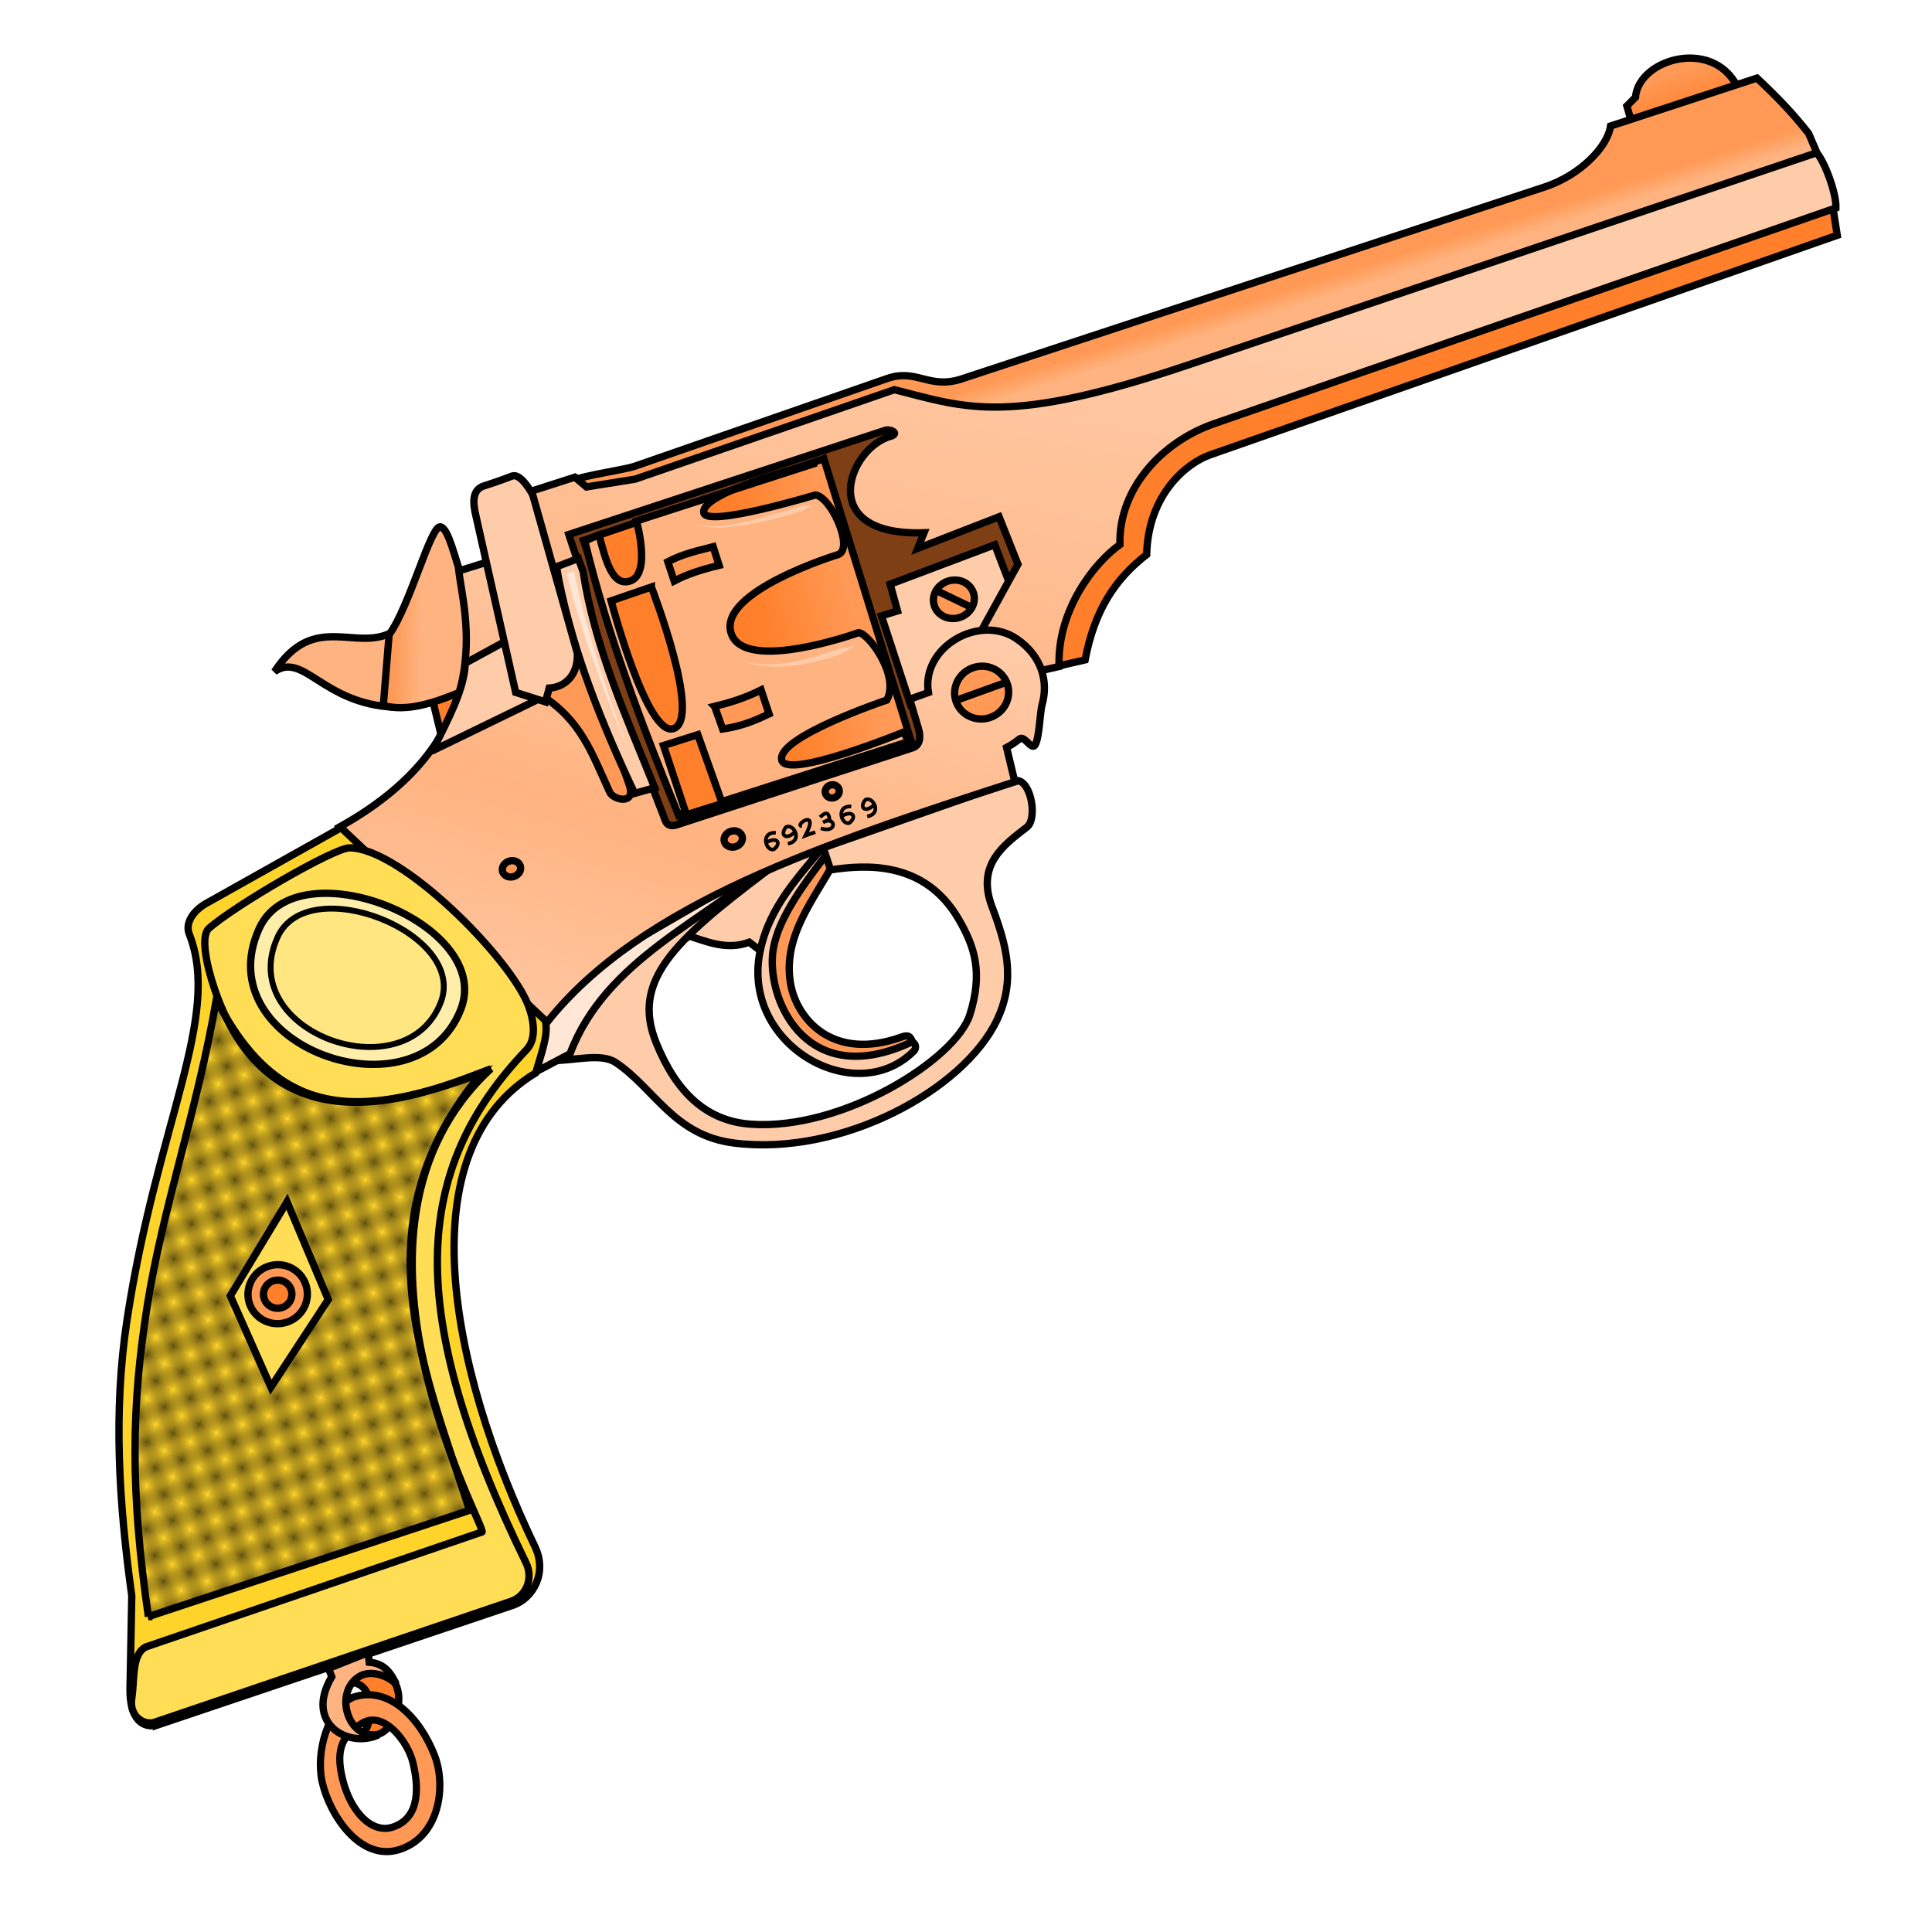 <svg version="1.1" viewBox="0 0 64 64" xmlns="http://www.w3.org/2000/svg" xmlns:xlink="http://www.w3.org/1999/xlink">
 <defs>
  <linearGradient id="linearGradient1026" x1="126.75" x2="114.38" y1="95.978" y2="95.115" gradientTransform="rotate(-18.314,73.484,132.48)" gradientUnits="userSpaceOnUse">
   <stop stop-color="#f95" offset="0"/>
   <stop stop-color="#ff7f2a" offset="1"/>
  </linearGradient>
  <pattern id="pattern1821" patternTransform="matrix(2.371 1.189 -1.2 2.393 -37.907 29.801)" xlink:href="#Checkerboard"/>
  <pattern id="Checkerboard" width="2" height="2" patternTransform="scale(10)" patternUnits="userSpaceOnUse">
   <path d="M0 0h1v1H0zM1 1h1v1H1z"/>
  </pattern>
  <linearGradient id="linearGradient1085" x1="68.746" x2="65.017" y1="85.017" y2="83.729" gradientTransform="rotate(-18.314,73.484,132.48)" gradientUnits="userSpaceOnUse">
   <stop stop-color="#ffb380" offset="0"/>
   <stop stop-color="#f95" offset="1"/>
  </linearGradient>
  <linearGradient id="linearGradient1064" x1="115.66" x2="70.373" y1="85.424" y2="151.05" gradientTransform="rotate(-18.314,73.484,132.48)" gradientUnits="userSpaceOnUse">
   <stop stop-color="#fca" offset="0"/>
   <stop stop-color="#ffb380" offset=".5"/>
   <stop stop-color="#fca" offset="1"/>
  </linearGradient>
  <linearGradient id="linearGradient1044" x1="256.86" x2="256.86" y1="63.283" y2="69.132" gradientTransform="rotate(-18.314,73.484,132.48)" gradientUnits="userSpaceOnUse">
   <stop stop-color="#f95" offset="0"/>
   <stop stop-color="#ff7f2a" offset="1"/>
  </linearGradient>
  <linearGradient id="linearGradient1036" x1="212.79" x2="212.75" y1="74.682" y2="77.424" gradientTransform="rotate(-18.314,73.484,132.48)" gradientUnits="userSpaceOnUse">
   <stop stop-color="#f95" offset="0"/>
   <stop stop-color="#ffb380" offset="1"/>
  </linearGradient>
  <linearGradient id="linearGradient1074" x1="150.15" x2="187.73" y1="138.26" y2="68.844" gradientTransform="rotate(-18.314,73.484,132.48)" gradientUnits="userSpaceOnUse">
   <stop stop-color="#ffb380" offset="0"/>
   <stop stop-color="#fca" offset="1"/>
  </linearGradient>
 </defs>
 <g fill-rule="evenodd">
  <g transform="matrix(.242 0 0 .242 .861 .247)">
   <g stroke="#000">
    <path d="m47.564 236.46c2.489 0.179 5.196-5.386 2.033-8.314l-4.071-1.081-1.613 2.248c4.065-0.519 3.708 5.639 2.129 7.079z" fill="#ff7f2a" stroke-width="1px"/>
    <path d="m44.853 231.28c-3.588 1.53-5.223 7.643-4.304 11.649 1.052 4.588 5.234 10.84 10.47 9.257 5.636-1.704 6.532-8.76 4.911-12.918-2.022-5.187-6.298-9.543-11.078-7.988-4.588 1.493 5.7e-5 7e-5 2.9e-5 8e-5zm1.232 3.54c2.865-1.668 6.162 2.454 6.885 5.453 0.686 2.847 1.217 7.526-2.799 8.821-2.823 0.91-5.761-2.064-6.868-6.716-0.984-4.135 0.161-6.033 2.782-7.558z" fill="#f95" stroke-width=".98px"/>
    <path d="m71.389 70.895 15.725 45.784 39.648-13.552 16.062-32.168-23.505-16.644z" fill="#ff7f2a" stroke-width="1px"/>
   </g>
   <path d="m71.389 70.895 15.725 45.784 39.648-13.552 16.062-32.168-23.505-16.644z" fill-opacity=".502"/>
   <path d="m110.63 116.98c-2.691 5.047-7.042 10.052-5.993 16.527 0.803 4.952 5.796 10.823 15.252 7.411 1.255-0.453 1.214 0.349 1.573 0.856-1.953 5.267-17.632 3.419-20.056-7.501-1.597-7.196 7.795-20.246 8.168-20.176z" fill="#f95" stroke="#000" stroke-width="1px"/>
  </g>
  <g stroke="#000">
   <g transform="matrix(.242 0 0 .242 .861 .247)" fill="#fca" stroke-width="1px">
    <path d="m90.293 126.95c2.812 0.874 5.552 2.171 8.715 1.004l2.437 1.87c0.989-5.736 4.852-10.706 7.811-15.916-8.628 2.667-18.507 4.423-18.962 13.043z"/>
    <path d="m109.34 114.63c-3.52 4.32-7.53 8.334-8.838 14.489-2.728 12.834 12.987 21.758 21.013 13.749 0.521-0.509 0.158-1.432-0.528-1.138-13.789 6.32-19.307-5.2-18.803-11.955 0.341-4.58 4.169-9.615 7.426-13.881-0.272-0.85 8e-3 -0.922-0.269-1.263z"/>
    <path d="m72.071 144.15c2.971 0.039 6.64-1.079 8.661 0.276 5.32 3.566 7.929 9.958 16.142 11.011 14.749 1.891 31.516-7.271 36.054-16.861 2.632-5.563 1.22-10.404-0.696-15.481-2.161-5.724 1.518-8.397 4.868-10.967 1.455-1.46 0.276-6.945-1.852-6.243l-26.111 9.142 1.001 3.025c4.78-0.715 12.825-1.291 17.502 6.705 2.203 3.767 3.39 7.294 1.559 13.124-1.908 6.074-17.404 15.871-29.961 14.987-6.126-0.431-10.223-4.363-12.969-11.133-3.446-8.496 2.456-13.93 14.907-23.359l-2.804-2.214c-8.689 4.337-24.331 13.913-26.301 27.987z"/>
    <path d="m121.21 95.858-4.112-12.576 2.2-0.678-1.008-3.656 14.322-5.397 2.608 6.812-4.713 6.357c-2.292 4.292-5.354 7.395-9.297 9.137z"/>
   </g>
   <path d="m34.92 22.095 1.026-0.236c0.319-1.682 1.013-2.689 2.039-3.489 0.05-2.014 1.341-3.036 2.101-3.302l20.776-7.274-0.205-1.296-25.998 8.968z" fill="#ff7f2a" stroke-width=".242px"/>
   <g transform="matrix(.242 0 0 .242 .861 .247)" stroke-width="1px">
    <path d="m219.92 16.212-0.783-2.728 1.182-1.19c0.423-5.393 11.147-8.359 14.214-0.828z" fill="url(#linearGradient1044)"/>
    <path d="m74.253 64.876c2.725-0.957 7.558-1.547 9.159-2.103l34.457-11.976c4.088-1.421 5.72 1.527 10.226 0.043l79.788-26.266c4.885-1.608 8.622-5.508 9.022-8.342l20.038-6.561c2.429 2.278 4.823 4.682 7.08 7.583l1.579 3.691-110.19 37.114-18.495-3.448-40.356 13.572z" fill="url(#linearGradient1036)"/>
    <path d="m68.097 66.557c0.322-0.107 7.037-2.258 7.037-2.258l1.584 1.333 6.648-1.058 35.508-12.253c10.012 2.54 15.536 4.945 40.526-3.491l85.712-28.937c1.051 1.116 2.718 5.476 2.643 7.552l-85.133 29.535c-7.09 2.46-13.088 8.878-12.877 16.545-3.487 2.458-8.61 8.957-8.332 16.684l-2.123 0.489-8.414-5.571 4.907-8.908-2.58-6.502-11.136 4.329 0.862-2.142c-15.112 0.53-10.269-11.794-4.453-13.237 1.061-0.405-0.152-1.02-0.899-0.774l-43.273 14.251 1.3 3.926-4.72 1.491z" fill="url(#linearGradient1074)"/>
   </g>
  </g>
  <g transform="matrix(.242 0 0 .242 .861 .247)">
   <path d="m69.065 146.08 5.409-2.861c4.847-12.921 18.66-18.265 27.82-26.419l-35.955 20.827z" fill="#ffe6d5" stroke="#000" stroke-width="1px"/>
   <path d="m18.302 235.01 48.316-16.278c2.857-0.963 4.745-4.501 3.061-8.012-11.885-24.778-17.443-54.288 0.094-64.875 0.767-2.594 1.445-4.578 1.428-6.043-0.13-11.262-17.99-25.658-27.92-27.608l-18.61 10.444c-1.783 1.001-2.916 2.695-2.324 4.197 4.454 11.32-4.413 25.882-8.516 52.808-1.913 12.554-1.105 25.182 0.649 37.777l-0.241 12.649c-0.078 4.1 1.643 5.755 4.063 4.94z" fill="#ffd42a" stroke="#000" stroke-width="1px"/>
   <path d="m16.752 220.27c0.546-0.181 43.964-14.552 43.964-14.552-6.399-19.863-15.256-39.525 1.612-59.817-16.769 6.268-27.873 6.322-36.271-10.112-2.593 15.075-7.337 28.475-9.457 41.912-2.175 13.778-2.344 25.275 0.153 42.569z" fill="url(#pattern1821)" opacity=".619"/>
   <g stroke="#000" stroke-width="1px">
    <path d="m50.155 85.493c-4.987 2.769-10.724-2.854-16.134 5.412 4.036-2.717 6.524 4.367 16.326 4.88z" fill="#ffb380"/>
    <path d="m55.454 93.951 1.785 7.336 6.046-10.428z" fill="#ff7f2a"/>
    <path d="m59.69 78.052c-0.993-2.618-1.815-6.71-2.944-6.952-1.319-0.371-4.187 10.839-7.042 14.757l-0.792 9.689c3.176 0.886 6.973-0.178 12.591-2.739 0.048-5.09 0.791-10.362-1.813-14.754z" fill="url(#linearGradient1085)"/>
    <path d="m42.981 112.15c22.21-12.388 16.958-29.214 16.261-35.019l7.702-2.406 18.842 32.113 1.493 3.862c0.261 0.677 0.401 1.646 1.884 1.162l32.224-10.523c0.897-0.293 1.16-1.329 0.799-2.55l-1.213-4.097 2.553-0.916c-1.014-6.214 6.997-10.84 12.107-7.336 3.451 2.367 4.348 5.885 3.448 9.024-0.279 0.973-0.372 4.669-0.974 5.524-0.493 0.701-1.446-1.413-2.129-0.848-0.531 0.44-1.116 0.831-1.748 1.162l1.126 4.698c-26.093 8.443-51.17 16.684-64.023 32.903z" fill="url(#linearGradient1064)"/>
   </g>
  </g>
 </g>
 <g stroke="#000">
  <g transform="matrix(.242 0 0 .242 .861 .247)" fill="#f95" stroke-linecap="round" stroke-linejoin="round">
   <ellipse transform="rotate(-18.314)" cx="39.802" cy="106.48" rx="1.798" ry="1.595" style="paint-order:stroke fill markers"/>
   <ellipse transform="rotate(-18.314)" cx="26.039" cy="132.82" rx="1.271" ry="1.102" style="paint-order:stroke fill markers"/>
   <ellipse transform="rotate(-18.314)" cx="56.141" cy="138.48" rx="1.271" ry="1.102" style="paint-order:stroke fill markers"/>
   <ellipse transform="rotate(-18.314)" cx="71.056" cy="136.55" rx=".969" ry=".901" style="paint-order:stroke fill markers"/>
   <ellipse transform="rotate(-18.314)" cx="94.717" cy="130.14" rx="3.706" ry="3.604" style="paint-order:stroke fill markers"/>
   <ellipse transform="rotate(-18.314)" cx="95.124" cy="116.82" rx="2.817" ry="2.614" style="paint-order:stroke fill markers"/>
  </g>
  <path d="m31.584 23.233 1.743-0.629" fill="none" stroke-width=".242px"/>
  <path d="m30.944 19.526 1.212 0.583" fill="none" stroke-width=".242px"/>
  <g transform="matrix(.242 0 0 .242 .861 .247)" fill-rule="evenodd" stroke-width="1px">
   <path d="m55.673 101.73 16.117-7.834-3.67-8.498-7.985 4.357c-0.137 3.677-2.465 7.864-4.463 11.975z" fill="#fca"/>
   <path d="m70.504 94.111c5.507 3.511 6.914 7.903 9.405 13.312 0.488 1.06 3.627 1.802 2.682-0.959l-6.584-19.245c-4.503 0.793-5.662 3.471-5.503 6.892z" fill="#f95"/>
   <path d="m83.318 107.58 2.746-0.766c-3.899-9.709-8.249-19.303-9.8-29.607l-0.661-1.781-2.982 1.13 0.318 1.823c2.026 10.097 5.909 19.723 10.379 29.201z" fill="#fca"/>
   <path d="m61.552 69.437 5.48 24.324 4.071 1.295 0.519-1.886c2.283-0.151 3.968-1.881 3.848-4.773l-6.107-21.688c-0.656-1.185-1.81-2.87-2.782-2.579 0 0-2.325 0.888-3.841 1.343-1.785 0.535-1.523 2.474-1.188 3.964z" fill="#fca"/>
   <path d="m89.55 110.77 31.74-9.934c-4.024-13.022-8.049-26.044-12.074-39.066l-32.901 11.175z" fill="url(#linearGradient1026)"/>
   <path d="m76.49 73.039c3.107 12.875 7.837 25.213 12.807 37.472l0.957-0.462-2.99-9.02 4.697-1.483 3.262 9.169 25.562-8.212-0.599-1.328s-16.112 6.591-16.741 3.842c-0.719-3.146 14.385-8.213 14.385-8.213 1.816-3.228-2.435-9.135-3.861-9.225 0 0-15.58 5.602-17.434 0.115-1.948-5.764 14.698-10.823 14.698-10.823 2.113-0.972-1.103-7.98-3.197-8.132 0 0-14.884 4.489-15.256 2.424-0.519-2.887 15.417-6.82 15.417-6.82l-24.636 7.952s2.067 7.236-0.866 8.215c-2.53 0.845-3.425-3.224-4.262-6.316z" fill="#ffb380"/>
   <path d="m85.607 79.329-5.514 1.897s4.93 18.694 8.539 17.491c3.953-1.318-3.025-19.387-3.025-19.387z" fill="#ff7f2a"/>
   <path d="m87.855 75.871 0.873 2.639c1.851-0.98 3.956-1.617 6.147-2.142l-0.809-2.553c-1.983 0.534-3.899 0.874-6.211 2.056z" fill="#f95"/>
   <path d="m94.266 95.673 1.098 3.1c2.695-0.398 4.553-1.217 6.35-2.066l-1.087-3.283c-2.331 1.168-4.371 1.757-6.362 2.248z" fill="#f95"/>
   <path d="m27.972 176.36 5.552 12.503 7.848-11.99-5.641-13.383z" fill="#fd5"/>
   <path d="m16.41 224.42c-1.974 1.004-1.524 4.426-1.925 7-0.4 2.567 1.733 3.78 3.116 3.311l48.759-16.542c2.27-0.77 3.056-3.287 2.103-5.241-16.838-34.513-15.568-53.889 0.051-70.275 1.417-1.486 1.003-4.083 0.24-6.076-2.497-6.523-17.407-21.559-24.464-21.557-2.17 5.1e-4 -15.875 7.989-19.264 11.035-1.085 0.976-0.435 4.706 0.8 8.329 8.003 23.467 29.256 14.102 37.799 10.883-24.033 22.179-0.138 63.538-1.217 63.403z" fill="#fd5"/>
  </g>
  <g transform="matrix(.242 0 0 .242 .861 .247)">
   <ellipse transform="rotate(-18.314)" cx="-22.639" cy="178.04" rx="4.068" ry="4.034" fill="#f95" stroke-linecap="round" stroke-linejoin="round" style="paint-order:stroke fill markers"/>
   <ellipse transform="rotate(-18.314)" cx="-22.639" cy="178.04" rx="1.946" ry="1.929" fill="#ff7f2a" stroke-linecap="round" stroke-linejoin="round" style="paint-order:stroke fill markers"/>
   <path d="m31.929 126.06c-7.358 16.132 21.651 26.431 27.598 11.064 4.548-11.75-22.456-22.337-27.598-11.064z" fill="#fea" fill-rule="evenodd" stroke-width="1px"/>
   <path d="m41.408 227.36 0.448 1.137c-3.825 6.488 2.353 9.861 6.415 7.946-4.154 0.8-6.241-5.739-2.642-7.981 1.294-0.806 3.516-0.403 5.058 1.04-0.631-1.175-1.364-2.802-3.703-2.988l-0.147-1.308z" fill="#ffb380" fill-rule="evenodd" stroke-width="1px"/>
  </g>
 </g>
 <g transform="matrix(.242 0 0 .242 .861 .247)">
  <path d="m74.506 77.29-0.488 0.11c0.639 2.82 1.919 7.261 3.921 12.78 1.99 5.487 3.804 9.641 4.853 12.146-0.979-2.336-2.703-6.926-4.38-12.306-1.813-5.819-2.736-9.821-3.42-12.842l-0.488 0.11z" fill="#ffe6d5"/>
  <path d="m107.8 68.056c-0.35 0.117-1.498 0.132-1.843 0.24-2.08 0.655-5.529 1.747-8.661 2.335-1.503 0.282-2.727 0.407-3.652 0.373-0.519-0.019-0.917-0.088-1.219-0.19-0.177-0.06-0.319-0.13-0.432-0.206-0.141-0.094-0.235-0.196-0.299-0.291 0.063 0.095 0.153 0.201 0.288 0.305 0.109 0.084 0.247 0.167 0.423 0.242 0.301 0.129 0.7 0.232 1.228 0.29 0.94 0.104 2.188 0.054 3.723-0.152 3.147-0.424 6.758-1.411 8.806-2.056 0.347-0.109 1.288-0.772 1.638-0.889z" fill="#fca"/>
  <path d="m113.74 87.299c-0.528 0.205-2.183 0.403-2.671 0.571-1.698 0.586-4.265 1.473-6.9 1.854-3.483 0.503-6.005-0.06-7.734-0.768 1.736 0.712 4.163 1.504 7.784 1.219 2.699-0.213 5.4-0.985 7.103-1.572 0.494-0.171 1.891-1.098 2.418-1.304z" fill="#fca"/>
 </g>
 <g transform="matrix(.242 0 0 .242 .861 .247)" fill="none" stroke="#000">
  <path d="m16.752 220.27c0.546-0.181 43.964-14.552 43.964-14.552-6.399-19.863-15.256-39.525 1.612-59.817-16.769 6.268-27.873 6.322-36.271-10.112-2.593 15.075-7.337 28.475-9.457 41.912-2.175 13.778-2.344 25.275 0.153 42.569z" stroke-width="1px"/>
  <g stroke-width=".5">
   <path d="m112.97 109.37c-2.175-0.13-1.365 2.604-0.268 2.262 1.116-0.862 0.401-1.813-1.035-0.928"/>
   <path d="m115.15 110.73c2.147-0.371 0.733-2.848-0.257-2.264-0.889 1.094 0.025 1.857 1.22 0.667"/>
   <path d="m106.21 112.07c-1.147-0.102 2.494-2.579 0.48 1.298l1.345-0.485"/>
   <path d="m102.64 112.98c-2.175-0.13-1.365 2.604-0.268 2.262 1.116-0.862 0.401-1.813-1.035-0.928"/>
   <path d="m104.29 114.46c2.147-0.371 0.733-2.848-0.257-2.264-0.889 1.094 0.025 1.857 1.22 0.667"/>
   <path d="m108.7 110.84c0.609-0.588 1.147-0.899 1.304 0.296l-0.899 0.411c1.712-0.964 2.071 1.571-0.311 0.825"/>
  </g>
 </g>
 <path d="m9.197 31.039c-1.441 3.159 4.239 5.175 5.404 2.166 0.89-2.301-4.397-4.374-5.404-2.166z" fill="#ffe680" fill-rule="evenodd" stroke="#000" stroke-width=".196px"/>
</svg>
